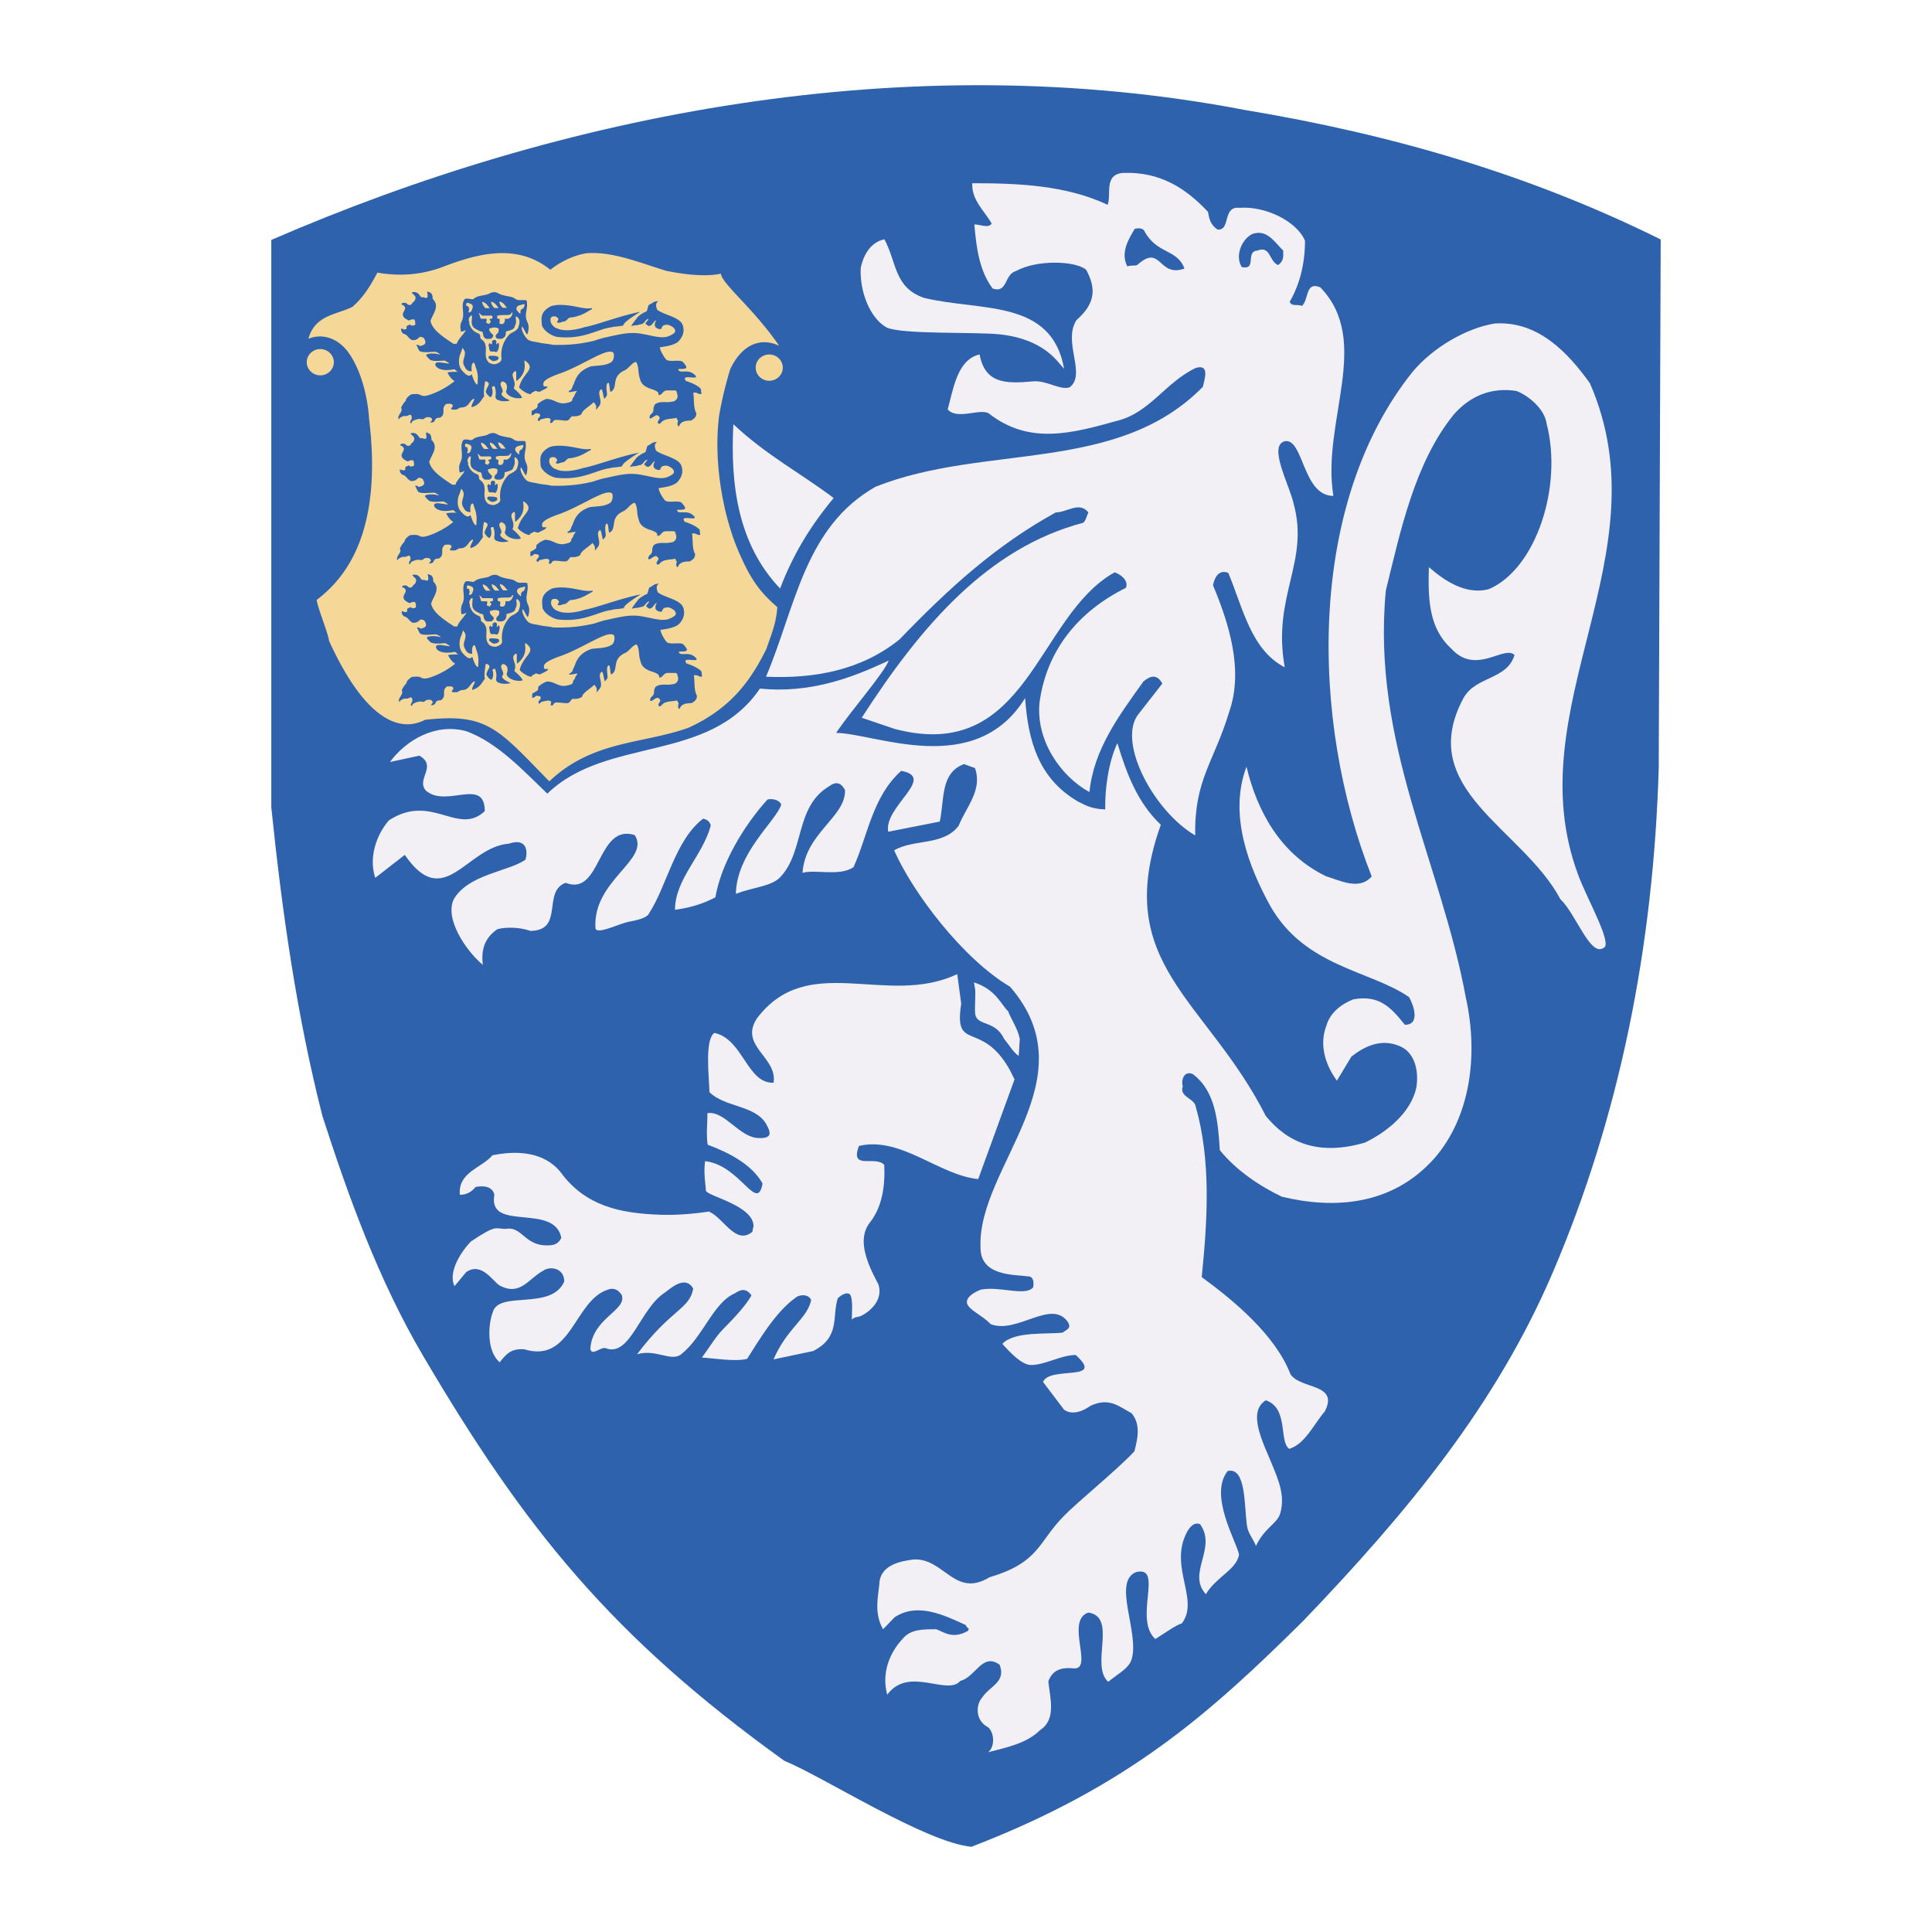 <svg xmlns="http://www.w3.org/2000/svg" width="2500" height="2500" viewBox="0 0 192.756 192.756"><g fill-rule="evenodd" clip-rule="evenodd"><path fill="#fff" d="M0 0h192.756v192.756H0V0z"/><path d="M165.688 23.892l-.195 52.742c-.529 17.915-3.936 34.777-10.541 50.246-5.646 13.227-14.416 23.873-24.945 34.854-9.41 9.312-17.508 16.516-33.083 22.52-4.608-.434-14.749-6.977-18.671-8.578-17.292-12.43-25.928-23.219-36.042-40.408-4.431-7.531-7.425-15.809-10.044-23.928-2.549-10-4.02-20.293-5.098-30.783v-56.62c28.92-12.548 63.427-19.433 97.15-12.962 14.705 2.449 28.429 6.446 41.469 12.917z" fill="#2e62ac"/><path d="M120.523 21.137c.102.516.154 1.251.967 1.767 1.32.103.449-2.373 2.176-2.167 2.541-.206 5.719 1.324 6.533 3.284 0 2.27-.51 4.333-1.525 6.086.203.516.711.206 1.219.413.713-.619.307-2.476 1.83-1.856 5.221 5.397.096 13.392 1.309 20.812-3.049 0-2.965-5.636-4.775-5.468-1.84.343.395 4.363.801 6.22 1.623 5.878-2.162 9.216-.879 16.351-3.354-1.754-4.125-5.784-5.631-9.42-1.016-.413-1.422.619-1.523 1.238 1.604 3.843 3.049 8.453 1.627 12.58-1.523 5.055-3.508 6.803-3.406 12.374-4.064-2.373-7.695-9.104-5.773-11.958l2.49-3.191c-.609-1.135-1.373-.626-1.881-.214-2.439 3.405-4.979 6.809-5.385 11.039-2.846-1.547-5.385-5.158-4.979-8.975.711-5.158 3.836-9.03 8.611-11.402.305-.723-.508-1.341-1.117-1.548-7.822 4.333-8.605 19.137-21.95 15.624l-3.289-1.117c5.925-9.188 12.606-16.958 22.108-19.454.305-.31.305-.619.508-1.031-.914-1.135-2.135 0-3.252 0-5.994 3.301-10.632 7.53-15.611 12.688-3.86 3.095-8.528 3.912-13.303 3.706 2.946-6.912 3.825-14.933 10.937-18.956 10.872-4.333 24.116-1.238 32.661-9.984.102-.619.754-2.3-.711-1.87-3.047 1.444-4.559 4.44-7.811 5.265-4.471 1.238-8.785 2.468-12.85-.73-.896-.525-3.153.69-4.1-.395.586-2.081.951-4.969 3.186-5.485.537 2.86 2.502 2.953 5.322 2.688 1.367-.128 2.746.929 3.668.588 1.697-1.295-.736-4.546.686-6.713 2.002-1.753 1.883-3.265.963-5.001-1.059-.92-4.949-1.027-6.982.107-1.219.31-.83 2.27-2.354 1.754-1.32-1.754-1.625-4.023-1.828-6.396.609 0 1.428.426 1.732-.09-.711-1.238-2.038-2.368-1.936-4.019 4.57 0 9.34.193 13.506 2.153.395-1.032-.43-3.082 1.602-3.185 3.657-.105 6.173 1.515 8.409 3.888z" fill="#f2f0f4"/><path d="M118.174 26.794c-2.621.945-2.307-2.514-4.67-.389-.189.171-.758.019-1.027.183-.713-1.389.125-2.738.744-3.77.244-.024.754-.143.957.238 1.23 2.315 3.265 1.758 3.996 3.738z" fill="#2e62ac"/><path d="M92.195 29.721c5.648 1.366 12.734.064 13.973 7.079-.605-.603-1.895-2.939-6.389-3.437-2.398-.265-9.74.025-11.318-.685-1.677-.954-2.706-3.597-2.584-5.952.192-.976.816-2.54 2.364-2.85 1.255 2.365.963 4.813 3.954 5.845z" fill="#f2f0f4"/><path d="M128.023 25.001c0 .516.104 1.031-.516 1.444-.928-.413-.723-1.959-2.062-1.444-1.238.103 0 1.96-1.549 1.65-.721-1.135 0-2.785 1.033-3.301 1.444-.515 2.167.723 3.094 1.651z" fill="#2e62ac"/><path d="M83.174 49.689c-2.317 2.786-4.05 5.623-5.344 9.027-4.229-4.436-4.972-10.409-4.662-16.392 3.198 3.031 6.809 4.947 10.006 7.365zM95.9 100.139c-.761 4.916 1.986 1.561 4.826 6.566l.492.986-3.621 9.947c-3.941-.393-7.705-4.291-11.898-3.309-.945 2.484 1.634.906 2.521 1.891.099 2.02-.17 4.156-1.429 5.752-1.33 1.684-.275 4.078.855 6.184.394 1.281-.413 2.363-1.516 3.016-.565.348-.688.094-1.146.475.017-.896.102-1.826-.103-2.359-.135-.352-.594-.385-1.295.23-.591 1.871.274 3.883-2.461 5.277l-3.951.83c1.374-3.16 3.358-4.037 3.752-5.908-.197-.592-1.083-.592-1.477-.297-2.052 1.414-3.768 4.367-4.906 6.15-1.162.309-3.223-.049-4.515-.125.854-1.164 1.417-2.127 2.065-2.781 1.503-1.52 2.339-2.484 2.883-3.42-.594-.846-1.203-.516-1.675-.197-2.131.904-3.168 4.365-5.343 6.072-.993.781-2.516-.561-4.395-.006 3.4-4.525 5.242-4.482 5.601-6.559-.786-1.332-2.15-.107-2.836.414-2.48 1.58-3.437 6.475-5.895 5.541-.478-.182-1.427.879-1.537.033.237-3.084 3.66-3.787 3.138-5.338-.394-.592-.865-.754-1.457-.514-3.307 1.152-3.579 7.354-8.257 5.932-1.281-.1-1.775.408-2.465 1.295-1.379-1.184-1.121-3.924-.688-4.998.597-2.207 5.848-.115 7.128-3.07 0-1.379-1.476-1.549-2.104-1.068-1.478.789-2.266 2.562-4.334 1.479-.702-.436-1.796-2.371-3.332-1.357l-1.178 1.414c-.689-1.379.675-3.488 1.66-4.473 2.534-1.684 2.359-1.258 3.438-1.234 1.736-.316 1.867 1.854 4.494 1.627.436-.037.813-.209 1.062-.74-.688-3.529-7.374-.527-6.677-4.293-.193-.854-1.062-.926-1.871-.787-.395.492-.887.787-1.576.787-.197-2.266 2.167-2.658 3.25-3.939 2.364-.492 5.122-.395 6.796 1.674 2.478 3.398 5.96 4.115 9.932 4.256 1.553.055 3.189-.07 4.879-.318 1.478.646 2.64 3.355 4.295 2.049.11-.088.025-.352.142-.475.188-2.135-4.549-3.086-4.743-3.65-.023-.551-.249-1.758-.083-2.951 3.513.379 5.182 5.223 5.736 2.23-1.061-1.904-3.346-3.078-5.476-3.873-.161-.945-.023-2.166-.023-3.152 1.745-.248 3.152 2.418 5.089 2.488 1.233.045 1.35-.377.779-1.387-1.082-1.902-4.143-1.668-5.667-3.191-.047-1.596-.488-5.252.492-5.91 2.856.59 3.278 5.104 5.906 4.965.394-2.561-3.447-3.645-1.674-6.402 5.122-6.797 12.944-1.088 19.996-4.432l.397 2.953z" fill="#f2f0f4"/><path d="M100.576 100.887c.34.871.936 1.674 1.17 2.754l-.109 1.703c-.518-.309-.947-1.086-1.463-1.705-.859-1.83-2.611-1.273-2.861-2.381-.096-.418.014-1.467-.01-2.457l-.129-.785c2.187.695 2.689 2.201 3.402 2.871z" fill="#f2f0f4"/><path d="M158.623 38.232c-2.209-3.073-5.186-6.243-9.508-5.955-2.883.48-6.15 2.404-8.168 4.805-10.564 13.158-10.24 34.801-4.094 50.36-1.25 1.441-3.17.384-4.514 0-4.611-2.209-6.918-6.531-7.975-10.949-1.824 4.802.258 10.052 2.371 13.894 3.484 6.119 9.994 6.417 13.855 9.101.479.863 1.107 2.783-.436 2.748-1.346-1.697-2.543-3.01-5.135-2.531-1.154.455-2.307 1.297-2.691 2.641-.768 2.018 0 4.035 1.057 5.475l1.441-2.4c1.344-1.057 2.979-1.826 4.803-1.057 1.439.576 1.969 2.328 1.68 4.152-.576 2.594-3.047 4.469-5.113 5.477-4.758 1.395-7.799-.064-9.91-2.658-5.912-11.67-15.432-15.127-10.471-29.045-2.305-2.209-3.373-4.979-4.334-8.148-.865 1.825-1.252 4.48-1.213 6.613-1.545-.046-2.158-.543-2.734-.796-3.938-2.305-4.967-6.088-5.256-10.314-5.004 8.104-15.058 3.482-18.857 3.479 1.481-2.228 4.812-6.004 5.246-7.224-3.842 1.825-7.953 3.284-12.852 2.804-5.091 7.492-15.252 4.716-21.207 10.479-2.497-2.401-4.995-5.09-8.054-6.221-3.073-.864-6.021.857-7.654 3.066l2.941-.636c1.825 1.057-.333 2.312.628 3.465 2.017 1.825 5.896-1.389 5.896 2.069-2.674 2.527-5.295-1.866-9.568.924-1.242 1.433-2.032 3.716-1.359 5.733l2.948-2.291c3.94 5.738 6.131-.792 10.395-1.122 1.685-.577 1.936.636 1.64 1.604-1.641 1.167-5.659 1.44-7.129 3.908-.983 1.906 1.152 5.142 2.881 6.583-.192-1.537.192-2.689 1.441-3.553.768-.236 2.245-.222 3.302.163 3.406-.03 1.159-3.939 3.518-4.796 3.583 1.412 3.093-5.961 6.891-4.764 1.611 2.467-4.211 4.484-3.916 9.28.075.722 2.375-.449 3.308-.625 1.058-.201 1.844-.418 2.039-.844 1.771-2.708 2.581-7.289 5.388-9.443.415.067.671.292.769.672-.769 2.977-3.569 5.342-3.569 8.416 1.441-.192 2.785-.576 4.034-1.249.54-3.273 2.787-7.107 5.202-9.76.49-.101 1.162.031 1.367.51-.5 1.621-4.452 4.794-4.529 8.903 1.753-.66 3.534-.743 4.398-1.634 2.493-2.565 1.45-7.07 4.936-9.112.912-.687 1.356.027 1.554.399.085 2.702-3.966 4.266-4.241 8.261 1.152-.384 3.747.383 5.092-.578 1.44-3.169 1.872-7.009 4.753-9.602 3.581.643-1.775 3.578-1.294 6.075l5.146-1.016c.478-2.225.041-4.845 2.415-5.734l1.097.396c.77 2.209-.864 3.842-1.632 5.763-1.537 2.017-4.511 1.295-6.432 2.447 1.825 4.155 6.804 10.793 11.568 13.608 7.973 9.221-3.227 17.938-2.953 25.941-.072 2.967 3.354 2.76 4.854 2.963.428.059.496.625.391 1.09-.395.467-1.221.428-2.188.32s-2.076-.283-3.037-.092c-.48.193-1.468.658-1.372 1.332.159.705 1.606 1.262 2.36 2.105 2.646 1.037 6.094-2.588 7.725-.186.385.672-.238.746-.525 1.033-1.494.188-4.846-.168-6.025 1.125.746.834 1.934 2.107 2.854 2.107 1.398.004 3.002-1 4.465-1 3.006 2.734-2.592 1.057-3.266 2.689l2.113 2.785c.865.576 1.922.096 2.594-.385 1.877-.908 2.881.049 4.137.729.961 1.152.562 2.643.273 3.795-1.754 1.881-5.674 5.037-7.072 6.49-2.521 2.551-2.389 4.596-7.375 6.07-3.492 2.129-4.536-1.959-7.609-1.768-1.153.154-3.073.48-3.362 2.113-.096 1.439-.628 3.145.341 4.85l1.146-1.193c2.305-1.537 4.995-.193 7.107.768.192.48.415.197.222.582-1.519.877-2.446.105-3.159-.162-1.345 0-2.593 0-3.361.959-1.345 1.441-2.113 3.459-1.537 5.572 2.144-2.912 5.99.16 7.29-1.375 1.537-.385 2.191-2.865 3.922-1.617.672 1.729-.959 2.107-1.729 3.26-.668.738-.709 2.326.576 2.977.672.576.672 2.018 0 2.498 1.826-.48 3.842-.865 5.188-2.209 1.633-1.057 1.016-3.129.824-4.859.383-1.055 1.178-1.449 2.553-1.299 1.988.117-.889-4.773 1.439-5.572 2.939.43.158 5.277 1.982 6.908 1.195-.955 2.051-1.348 2.33-2.223.84-2.623-1.955-7.756.453-8.721 2.799-.68-.291 4.664 1.918 6.68 1.307-.836 2.121-1.416 2.645-1.557 1.801-2.365-1.285-5.594.475-9.037.193-.385.672-1.152 1.346-.865 1.729 2.402-1.344 4.871.576 6.984 1.037-1.73 3.055-2.439 3.311-3.939-.188-1.211-3.07-5.924-1.129-8.354 1.838-.412 1.635 3.402 1.922 5.469.102.746.656 1.355.898 2.016.828-1.811 2.113-2.209 2.418-3.248.521-1.783-.189-3.361-.855-4.988-.855-2.092-2.461-5.148-.582-6.301 2.305.768 1.289 4.129 2.338 4.844 1.572-.473 2.436-2.436 3.555-3.746 1.434-2.805-2.436-2.176-3.43-3.699-1.537-3.938-5.592-7.291-8.857-9.693.576-5.666.943-11.602-.592-16.98-.098-.865-1.682-.984-1.297-2.041-.193-.672.143-1.609 1.008-1.225 2.305 1.729 2.498 4.803 2.689 7.588 1.633 2.016 3.977 3.582 6.186 4.639 5.186 1.25 10.998.916 15.227-3.842 3.578-4.105 4.393-10.275 3.145-15.943-2.498-13.638-9.438-25.419-7.998-40.69 1.441-5.859 2.883-12.809 6.82-17.612 1.633-1.825 3.713-2.686 6.211-2.302 1.248.48 2.818 1.821 3.01 3.263 1.633 6.243-1.051 14.515-5.791 16.521-2.305.576-4.418-.864-5.955-2.209-.096 3.17-.002 6.084 2.207 8.101 2.482 2.774 5.303-.375 6.338.673-.768 2.497-3.842 2.074-5.09 4.284-4.898 9.125 5.893 12.98 9.67 20.079 1.537 1.44 2.961 5.744 4.287 4.863 1.01-.319-1.662-4.926-2.527-7.328-6.202-16.67 8.701-31.799 1.179-49.021z" fill="#f2f0f4"/><path d="M58.494 25.267c2.579-.207 5.287.928 7.969 1.753 2.063.413 4.023.593 5.468.284.024.947 3.281 3.495 5.803 7.194-1.754-.826-3.636-.257-4.874 2.322a37.92 37.92 0 0 0-1.109 4.616c-.619 4.848.49 10.136 1.831 13.333 1.341 3.198 2.322 4.36 3.972 5.805-.128 1.75-.634 2.786-1.083 4.151-1.856 3.791-4.022 6.137-7.738 7.867-4.54 1.65-9.593 1.238-13.926 5.364-5.158-5.261-6.165-6.834-12.406-6.138-2.324 1.21-5.801.363-9.568-7.867-.103-.825-1.134-3.272-1.237-4.098 3.064-2.323 6.556-6.965 5.236-18.003-.206-2.992-1.109-5.467-2.244-6.912-1.135-1.341-2.579-1.65-3.817-1.135.645-2.397 2.836-2.398 4.408-3.198 1.031-.929 1.651-1.858 2.476-3.406 2.373.413 4.643.207 6.912-.722 3.095-1.135 7.04-2.243 10.341.439 1.032-.824 2.347-1.443 3.586-1.649z" fill="#f5d897"/><path d="M31.955 34.825c.745 0 1.352.59 1.352 1.313s-.607 1.312-1.352 1.312-1.351-.59-1.351-1.312c0-.723.606-1.313 1.351-1.313zM76.747 35.366c.744 0 1.352.59 1.352 1.312 0 .724-.607 1.313-1.352 1.313s-1.352-.589-1.352-1.313c0-.722.607-1.312 1.352-1.312z" fill="#f5d897"/><path d="M63.642 31.6c.408-.343.801-.517.865-.526.129-.283.113-.439.223-.65.419-.179.435-.375.954-.375-.327.21-.227.535-.118.851.654.527 2.277.721 2.548 1.539.221.685-.025 1.224-.479 1.676-.524.381-1.265.44-1.794.54 0 .316.446 1.047.665 1.258.436.211 1.262-.041 1.589.17.092.089.437.455.373.601-.105.245-1.004.001-.764.266.299.329 1.047-.212 1.71.55.272.461-1.569-.248-.968.515.671.186 1.446.619 1.493.843 0 .225.045.284.045.456h-.218c-.443-.215-.403-.13-.6-.13.109.633-.012 1.456.305 2.039.015.271-.109.528-.545.739-.436 0-.786.06-1.003.271-.109.105-.109.211-.218.317-.109-.105-.109-.211-.109-.317s.109-.316 0-.316c-.018-.018-.122-.278-.069-.228-.437.105-1.15.06-1.477.376l-.218.211h-.109c-.327-.211.327-.528 0-.739l-.109-.105h-.109c-.327.105-.436.316-.654.316-.108-.105 0-.211 0-.316.327-.316.35-.322.35-.744.095-.283.109-.422.545-.527s.81.022 1.247-.083c.419.004.671-.327.599-.705-.109-.211 0-.316-.219-.422h-.654c-.564-.042-.543.278-.843.439l-.171.024c0-.211.006-.332-.539-.543-.763-.211-1.199-.527-1.308-1.055-.246-.685-.082-1.291-.409-1.713-.437.105-.689.636-1.125.846-1.422.641-.607 1.718-1.379 2.139-.137.075-.094-1.005-.287-.894-.336.192.021 1.224-.147 1.327-.056.072-.207.316-.243.215-.109-.308-.164-1.132-.355-.845-.38.342.26 1.149-.136 1.629-.109.105-.182.258-.291.363 0-.426.009-.423-.241-.761-.545.515-1.145.786-1.231 1.208-.327.211-.541.207-.976.207-.218.211-.231.427-.559.427s-.631-.066-.85-.066c-.218 0-.281-.021-.391.084-.109.105-.109.211-.218.211h-.109c-.109-.105.149-.334-.068-.439-.218-.105-.437 0-.545 0-.329.106-.369.035-.478.246h-.109c-.218-.316.35-.374.132-.69 0 0-.022-.044-.132-.044 0 0-.127-.044-.236-.044-.218.105-.218.211-.436.211v-.422c.545-.316.604-.259.604-.681.218-.211.545-.422.873-.527.763 0 1.108.532 1.872.427.545-.105.722-.189.722-.4 0-.105.223-.321.223-.426 0-.105.295-.392.186-.392-.109 0-.554.11-.772.11v-.105c.436-.211.277-.373.495-.69.218-.632.505-1.349 1.704-1.771.654-.105 1.548-.044 2.094-.466.218-.211.263-.686.154-.897-.109-.105-.218-.105-.327-.105-.835-.048-3.23 1.609-5.188 2.237-.545.211-1.572.598-1.463 1.02 0 .105-.027.211.191.211h.218c0 .211-.436.317-.763.527-.436 0-.378-.198-.597.013-.327.105-.186.113-.294.218-.312.068-1.172-.541-1.178-.687.387-1.495 1.767-1.792.599-2.643-.267-.068.45 1.035-.87 2.042-.06-.65.066-1.127-.162-.972-.582.399.251.926-.1 1.665-.034.072.57.424.835.962-.573.186-1.536-.131-1.607-.629.269-.727-.101-.935-.349-1.003-.552.248.265.858-.07 1.163-.033.029-.214.291.805.734-.218.105-.837.112-1.056.007-.061-.01-.441-.077-.376-.477.065-.402-.012-.599-.071-.864-.04-.177-.3-.012-.293.016.075.291.144.708-.113 1.006-.198-.069-.422-.339-.487-.515-.048.087.022-.256.178-.521.182-.306.175-.455-.234-.569-.034-.009-.225 1.214-.104 1.499-.327.404-.489.887-1.251 1.098-.104-.22.286-.659.25-.853-.506.123-.464.913-1.372.882-.254.118-.383.238-.541.211-.109 0-.309.005-.309.005l-.104-.11c.218-.21.214-.312.104-.417-.218-.105-.327-.051-.437-.051-.109 0-.218 0-.218.105-.437.316.1.964-.555 1.28-.654 0-.326.368-.763.473h-.218c.218-.211.327-.316 0-.528h-.327c-.327.105-.204.277-.64.171-.327 0-.545.105-.763.211-.109.105-.109.211-.109.211h-.109c-.109-.211.218-.422.109-.633-.005-.311-.247-.178-.459-.079h-.218c-.218 0-.327.105-.545.211v.106c-.108 0-.108-.106-.108-.106 0-.422.499-.628.281-1.05.109-.211.259-.483.477-.694 0-.211.218-.422.545-.633.218 0 .654-.105.981.105.218.105.5.057.827-.048a7.993 7.993 0 0 0 2.507-1.372c-.327-.211-.492-.432-.71-.854.351-.113 1.085-.052 1.016-.079-.118-.045-.252-.268-.386-.242-1.481.291-1.972-.348-1.808-.596.152-.23 1.017.021 1.314.021.119 0-.189-.187-.333-.256-.031-.128-.995.123-1.499-.105-.081-.036-.475-.44-.425-.499.166-.198 1.032-.173 1.386-.019-.062-.125-.21-.181-.311-.245-.241-.15-1.098.114-1.698-.099-.218-.21-.16-.321-.377-.637h.218s.109.105.218.105c.327-.105.327-.105.436-.211.109-.211.021-.329-.088-.54 0-.105-.385-.161-.385-.161-.218.105-.18.21-.506.316-.109 0-.308.056-.417-.05-.327-.211-.327-.472-.764-.577-.218-.211-.218-.317-.218-.527l.327.105c.218 0 .218-.105.218-.105 0-.211 0-.279.109-.279l.218-.105c.109 0 .109.105.218.105.218 0 .327-.105.327-.105 0-.211 0-.409-.109-.515h-.109-.109c-.109 0-.218.105-.327.105-.218-.105-.359-.193-.468-.298-.436-.527.526-.832-.128-1.253-.109 0-.109 0-.109-.105-.218 0 0 0 0 0 0-.105.219-.105.327-.105.219 0 .219.211.437.211h.109c.218-.105.141-.23.359-.335.218-.316.218-.527-.109-.738 0-.105-.109-.105-.109-.105 0-.105.109-.105.218-.105h.109c.437.105.437.422.654.527.218 0 .115-.056.333.05h.219c.108-.211 0-.422 0-.633.108 0 .218.105.327.105.218.211.218.422.218.633.763.738 0 1.477-.218 2.215.218.92 1.315 1.613 2.296 2.265h.327c.109-.478.849-1.088.889-1.382-.22.142-.309.143-.482.17-.113-.793.017-.807.167-1.242.218-.633-.219-1.51.241-2.026.327-.105.654.105.872 0 .436-.422 1.24-.283 1.676-.6.327-.106.516-.09.734.016.327.211.832.283 1.377.389.327.105.436.316.763.316h.545c.218 0 .218.105.218.211.097.755-.306 1.179.033 1.951.131.256.219.638.019 1.229-.074.218-.541-1.042-.558-.674-.086.408.505 1.226.685 1.271.178.118.663.175.998.241.327.105 1.037.125 1.363.23 1.579.044 2.691-.067 4.114-.39.327-.105.654-.224 1.09-.329 1.734-.371 2.594-.635 4.011-.319.654.105 1.631.424 2.285.213.396-.147.848-.387.739-.599 0-.21-.266-.403-.483-.493-.216-.117-.365-.078-.365-.078-.218 0-.417.09-.417.195-.108.105-.08.107-.08.213-.109 0-.135.013-.245.013-.773-.187-.27-.825-.319-.874-.138.041-.303.343-.432.448-.296.243-.379.069-.597-.095-.09-.067.47-.566.237-.484-.262.093-.248.26-.492.446-.142.108-.269.065-.418.13-.193.083-.378.021-.721.128-.218.112.732-1.033.624-.928zm.235-.49s-1.359.819-1.607 1.188c0-.011-.172.34-.249.196-.327.105-.718.064-1.045.169-1.426.175-2.741 1.253-5.423.947-.912-.233-1.431-.877-1.485-1.164-.048-.698-.208-1.31.901-1.895.654-.211 1.484-.126 2.138-.021.654.105 1.308.317 1.962.211v.106c-.436.211-.657.403-1.202.614-.327.105-.654.211-.981.211-.327.105-.327.422-.763.422-.217.106-.326.106-.435.106 0 0-.109 0-.109-.105.109-.105.218-.316 0-.422-.109-.105-.109-.105-.218-.105h-.218c-.218.105-.218.211-.218.422-.024.17.239.672.675.777.628.31 1.736.19 2.701-.123 1.139-.192 3.545-1.137 5.576-1.534zm-11.608-.764c-.306.087-.6.1-.703.298-.108.211 0 .346.219.557.059.061.108.105.108.105.109-.211-.108-.346.327-.557.011-.018.233-.455.049-.403zm-5.65-.148c-.085.057-.139.175-.067.34.218 0 .218.105.218.211.109.211-.109.316 0 .422.218 0 .327-.211.327-.316.109-.211.109-.422-.109-.527-.164-.08-.253-.08-.369-.13zm.151 1.817c0-.211 0-.316.218-.527h.109c0 .527-.218 1.055.436 1.371.218.105.327.211.545.211.218.211 0 .527.436.738h.436c.218-.105.327-.316.218-.422-.218-.211-.436-.422-.327-.633h.109a.963.963 0 0 1 .763 0c.109.105 0 .317 0 .422-.218.211-.327.316-.218.527.109.105.218.105.436.105s.327-.105.436-.211c.109-.211.109-.422.109-.527.437-.106.872-.211.872-.528.218-.316.109-.633.109-.949h.109c.436.316.218.844.109 1.16-.218.317-.654.422-.872.633-.654.738-.872 1.582-.763 2.426 0 .211-.218.422-.654.528-.327 0-.545-.106-.654-.211-.654-.738.218-1.688-.763-2.32-.109-.211 0-.422-.218-.527-.545-.211-.764-.528-.873-.844-.108-.105 0-.317-.108-.422zm3.057-1.938c.437.105.545.422.763.633h-.109-.327c-.218-.211-.327-.422-.327-.633zm-2.076 1.094l.327.316h.981c.109.105.109.211 0 .316h-.109s-.109 0-.109.105c.109.105.218.211 0 .317v.105c-.109 0-.218-.105-.327-.105 0-.211.109-.317 0-.422h-.545c-.109-.21-.109-.421-.218-.632zm.981 4.536c0-.106 0-.106.109-.211.327 0 .654 0 .872.105 0 .106.109.211-.109.316-.109.105-.327.105-.436.105-.218-.105-.327-.21-.436-.315zm0-1.266l.109-.211c.109 0 0 0 .109.105h.109c.109-.105-.109-.316.218-.422h.109c.218.105.109.316.109.422h.109c0-.105 0-.105.109-.105.119.005.1.54-.109.844-.109.105-.218 0-.327 0h-.218-.109c-.218-.211-.109-.422-.218-.633zm.872-2.743v-.211h.109c.327-.105.873 0 1.2-.105.109-.105.109-.211.218-.211 0 .211-.109.527-.437.633h-.327v.105c0 .105 0 .317-.218.422h-.218c-.218-.105 0-.317-.109-.528-.109.001-.218.001-.218-.105zm-.603-1.6c.436.105.545.421.763.633h-.109-.327c-.218-.212-.327-.422-.327-.633zm-.89.011c.437.105.545.422.764.633h-.109-.327c-.219-.211-.328-.422-.328-.633zm-1.98 4.602c.65.635-.192 1.154.194 1.807.102.172.214.554.742.515-.059-.459-.002-.793.172-.844.151-.044.17.382.286.605.205.687.15.922.12 1.562-.198.007-.363-.369-.59-1.036-.198.346-.581.056-.759-.147-.122-.123-.559-.466-.499-1.25.047-.605.17-.548.334-1.212zM63.518 45.649c.408-.343.802-.517.866-.526.129-.283.114-.439.222-.65.419-.178.435-.375.954-.375-.327.211-.226.535-.117.852.654.527 2.277.721 2.548 1.539.22.684-.024 1.224-.479 1.676-.524.381-1.265.44-1.794.54 0 .316.447 1.047.665 1.258.436.21 1.262-.041 1.589.17.092.089.437.455.374.601-.106.245-1.005.001-.765.265.299.329 1.047-.211 1.71.55.272.461-1.569-.248-.968.516.672.186 1.445.618 1.493.843 0 .225.045.284.045.456h-.218c-.443-.214-.403-.13-.6-.13.109.633-.012 1.457.305 2.04.015.271-.109.528-.545.739-.436 0-.786.06-1.004.271-.109.105-.109.211-.218.316-.109-.105-.109-.211-.109-.316s.109-.316 0-.316c-.018-.018-.122-.278-.069-.227-.436.105-1.149.06-1.477.376l-.218.211h-.109c-.327-.211.327-.527 0-.738l-.109-.105h-.108c-.327.105-.437.316-.654.316-.109-.105 0-.211 0-.316.327-.317.349-.323.349-.745.094-.283.109-.422.545-.528.436-.105.811.022 1.246-.083.42.004.671-.327.599-.705-.109-.211 0-.316-.218-.422h-.654c-.564-.043-.543.278-.843.439l-.171.024c0-.211.005-.332-.54-.543-.763-.21-1.199-.527-1.308-1.055-.246-.685-.082-1.291-.409-1.712-.435.104-.688.634-1.124.845-1.423.641-.607 1.718-1.379 2.138-.138.075-.095-1.005-.288-.894-.335.193.02 1.224-.148 1.328-.056.072-.207.316-.243.214-.11-.308-.164-1.131-.355-.845-.38.342.259 1.149-.136 1.629-.109.105-.182.257-.291.363 0-.426.009-.423-.241-.76-.545.514-1.145.786-1.231 1.208-.327.211-.541.207-.977.207-.218.211-.231.426-.558.426-.327 0-.631-.066-.85-.066s-.282-.022-.391.083-.109.211-.218.211h-.108c-.109-.105.149-.334-.068-.439-.218-.105-.437 0-.545 0-.327.105-.368.035-.477.246h-.109c-.218-.316.35-.374.132-.69 0 0-.022-.044-.132-.044 0 0-.127-.044-.236-.044-.218.105-.218.211-.436.211v-.422c.545-.316.604-.259.604-.68.218-.211.545-.422.872-.527.763 0 1.108.532 1.871.426.545-.105.723-.189.723-.4 0-.105.223-.321.223-.426s.295-.392.186-.392c-.109 0-.554.109-.772.109v-.105c.436-.211.277-.374.495-.69.218-.633.504-1.349 1.703-1.771.654-.105 1.549-.044 2.094-.466.218-.211.264-.686.155-.897-.109-.105-.218-.105-.327-.105-.835-.048-3.23 1.609-5.188 2.237-.545.211-1.572.598-1.462 1.02 0 .105-.028.211.19.211h.218c0 .211-.436.316-.763.527-.436 0-.378-.198-.596.013-.327.105-.186.113-.295.219-.312.068-1.171-.541-1.177-.687.387-1.495 1.768-1.792.599-2.643-.267-.068.45 1.035-.87 2.042-.06-.651.066-1.127-.162-.972-.582.399.251.926-.1 1.665-.034.072.57.424.835.962-.573.186-1.536-.131-1.607-.628.27-.727-.1-.935-.348-1.004-.553.248.264.859-.071 1.163-.032.029-.214.291.806.734-.218.105-.837.113-1.056.007-.061-.01-.441-.078-.376-.477.065-.401-.013-.599-.071-.863-.04-.178-.3-.012-.293.016.075.291.144.708-.113 1.006-.198-.068-.422-.339-.487-.514-.049.087.022-.256.179-.52.181-.307.175-.456-.234-.57-.034-.009-.226 1.215-.104 1.5-.327.404-.488.888-1.252 1.099-.104-.221.287-.66.25-.854-.506.124-.464.913-1.372.882-.254.118-.383.238-.541.211-.109 0-.309.004-.309.004l-.104-.11c.218-.211.213-.312.104-.417-.218-.105-.328-.05-.437-.05s-.218 0-.218.105c-.436.316.1.964-.554 1.281-.654 0-.327.367-.763.472h-.22c.218-.211.327-.316 0-.527h-.327c-.327.105-.204.277-.64.171-.327 0-.545.105-.763.211-.109.105-.109.211-.109.211h-.109c-.108-.211.219-.422.109-.633-.006-.311-.246-.179-.459-.079h-.218c-.218 0-.327.105-.545.211v.105c-.109 0-.109-.105-.109-.105 0-.422.5-.628.282-1.05.109-.211.259-.483.477-.694 0-.211.218-.422.545-.633.218 0 .654-.105.981.105.218.105.5.058.827-.048a7.992 7.992 0 0 0 2.507-1.371c-.327-.211-.492-.432-.71-.854.352-.113 1.085-.052 1.016-.079-.117-.044-.252-.267-.385-.241-1.481.291-1.973-.347-1.808-.596.151-.23 1.016.021 1.313.021.12 0-.189-.187-.332-.255-.031-.129-.995.123-1.499-.105-.081-.037-.475-.44-.425-.5.166-.198 1.032-.173 1.386-.018-.062-.125-.21-.181-.311-.245-.241-.15-1.098.114-1.699-.099-.218-.211-.159-.321-.377-.638h.218s.109.106.218.106c.327-.106.327-.106.436-.211.109-.211.021-.329-.088-.54 0-.105-.385-.161-.385-.161-.218.105-.18.211-.507.316-.109 0-.308.056-.417-.05-.327-.211-.327-.472-.763-.577-.218-.211-.218-.316-.218-.527l.327.105c.218 0 .218-.105.218-.105 0-.211 0-.279.109-.279l.218-.105c.109 0 .109.105.218.105.218 0 .327-.105.327-.105 0-.211 0-.409-.109-.515h-.109-.109c-.109 0-.218.105-.327.105-.218-.105-.359-.192-.468-.298-.437-.527.526-.832-.128-1.254-.109 0-.109 0-.109-.105-.218 0 0 0 0 0 0-.105.218-.105.327-.105.218 0 .218.211.436.211h.109c.218-.105.142-.229.359-.335.218-.316.218-.527-.109-.738 0-.105-.108-.105-.108-.105 0-.105.108-.105.218-.105h.109c.436.105.436.422.654.527.218 0 .115-.056.333.05h.218c.109-.211 0-.422 0-.633.109 0 .218.105.327.105.218.211.218.422.218.633.763.738 0 1.477-.218 2.215.219.92 1.315 1.613 2.296 2.265h.327c.109-.478.849-1.089.889-1.383-.22.142-.31.143-.482.17-.113-.793.017-.807.167-1.242.218-.633-.218-1.51.241-2.026.327-.105.654.105.872 0 .436-.422 1.24-.283 1.676-.6.327-.105.517-.089.734.017.327.21.832.283 1.377.388.327.105.436.317.763.317h.545c.218 0 .218.105.218.211.098.755-.306 1.179.033 1.951.13.255.219.638.019 1.228-.074.218-.541-1.042-.558-.673-.087.407.504 1.226.685 1.27.178.119.663.176.998.241.327.105 1.037.125 1.364.23 1.579.044 2.691-.067 4.114-.39.327-.105.654-.224 1.09-.329 1.733-.371 2.594-.636 4.011-.319.654.105 1.631.425 2.286.214.396-.146.847-.388.738-.599 0-.211-.265-.403-.483-.493-.216-.117-.365-.077-.365-.077-.218 0-.417.089-.417.195-.109.105-.081.108-.081.213-.109 0-.135.013-.245.013-.773-.187-.271-.825-.319-.874-.137.041-.303.343-.432.448-.296.243-.379.069-.598-.095-.09-.067.471-.565.238-.483-.262.092-.249.259-.493.446-.141.108-.269.066-.418.13-.193.083-.377.021-.721.128-.216.104.735-1.041.626-.936zm.236-.49s-1.359.819-1.607 1.187c0-.01-.172.341-.249.196-.327.105-.717.064-1.044.17-1.427.174-2.741 1.252-5.423.947-.912-.233-1.431-.877-1.485-1.164-.048-.699-.208-1.31.901-1.895.654-.211 1.484-.126 2.138-.021s1.308.316 1.962.211v.105c-.436.211-.657.404-1.203.615-.327.105-.654.211-.981.211-.327.105-.327.422-.763.422-.218.105-.327.105-.436.105 0 0-.109 0-.109-.105.109-.105.218-.316 0-.422-.109-.105-.109-.105-.218-.105h-.218c-.218.105-.218.211-.218.422-.024.17.239.671.675.777.628.31 1.737.19 2.702-.123 1.139-.191 3.545-1.136 5.576-1.533zm-11.609-.764c-.306.087-.6.1-.702.298-.109.211 0 .346.218.557.059.061.109.105.109.105.109-.211-.109-.347.327-.557.01-.017.233-.455.048-.403zm-5.65-.147c-.085.057-.139.175-.067.34.218 0 .218.105.218.211.109.21-.109.316 0 .422.218 0 .327-.211.327-.316.108-.211.108-.422-.109-.527-.164-.081-.252-.082-.369-.13zm.151 1.816c0-.211 0-.316.218-.527h.109c0 .527-.218 1.055.436 1.371.218.105.327.211.545.211.218.211 0 .527.436.738h.436c.218-.105.327-.316.218-.422-.218-.211-.436-.422-.327-.633h.109a.963.963 0 0 1 .763 0c.109.105 0 .316 0 .422-.218.211-.327.316-.218.527.109.105.218.105.436.105s.327-.105.436-.211c.109-.211.109-.422.109-.527.436-.105.872-.211.872-.527.218-.316.109-.633.109-.949h.109c.436.316.218.844.109 1.16-.218.316-.654.422-.872.633-.654.738-.872 1.582-.763 2.426 0 .211-.218.422-.654.527-.327 0-.545-.105-.654-.211-.654-.739.218-1.688-.763-2.321-.109-.211 0-.422-.218-.527-.546-.211-.763-.527-.873-.844-.108-.105.001-.316-.108-.421zm3.058-1.938c.436.105.545.421.763.633h-.109-.327c-.219-.211-.327-.422-.327-.633zm-2.077 1.094l.327.316h.981c.109.105.109.211 0 .316h-.109s-.109 0-.109.105c.109.105.218.211 0 .316v.105c-.109 0-.218-.105-.327-.105 0-.211.109-.316 0-.422h-.545c-.109-.209-.109-.42-.218-.631zm.981 4.536c0-.106 0-.106.109-.211.327 0 .654 0 .872.105 0 .106.109.211-.109.316-.109.105-.327.105-.436.105-.218-.104-.327-.21-.436-.315zm0-1.266l.109-.211c.109 0 0 0 .109.106h.109c.109-.106-.109-.317.218-.422h.109c.218.105.109.316.109.422h.109c0-.106 0-.106.109-.106.119.005.1.541-.109.844-.109.106-.218 0-.327 0h-.218-.109c-.218-.211-.109-.422-.218-.633zm.872-2.742v-.211h.109c.327-.105.872 0 1.199-.105.109-.105.109-.211.218-.211 0 .211-.109.527-.436.633h-.327v.105c0 .105 0 .316-.218.422h-.218c-.218-.105 0-.316-.109-.527-.109-.001-.218-.001-.218-.106zm-.603-1.602c.436.106.545.422.763.633h-.109-.327c-.217-.211-.327-.422-.327-.633zm-.889.013c.436.105.545.422.763.633h-.109-.327c-.218-.211-.327-.422-.327-.633zm-1.98 4.601c.65.636-.192 1.154.194 1.807.102.172.215.554.743.515-.059-.459-.001-.793.172-.844.151-.044.17.382.286.605.204.686.15.921.12 1.561-.198.008-.363-.368-.591-1.036-.198.346-.58.056-.759-.147-.122-.123-.559-.465-.499-1.25.046-.604.17-.548.334-1.211zM63.699 59.79c.408-.344.801-.517.866-.526.129-.283.113-.439.223-.65.419-.179.435-.375.954-.375-.327.211-.227.535-.118.852.654.527 2.277.721 2.549 1.539.22.684-.025 1.224-.479 1.676-.523.381-1.265.44-1.794.54 0 .316.446 1.047.665 1.258.436.211 1.262-.041 1.589.17.092.089.437.454.374.601-.106.245-1.004 0-.765.265.299.329 1.047-.212 1.71.55.272.461-1.569-.248-.968.515.672.186 1.446.618 1.493.843 0 .225.045.284.045.456h-.218c-.443-.214-.403-.13-.6-.13.109.633-.012 1.457.305 2.04.014.271-.109.527-.545.738-.436 0-.786.06-1.003.271-.109.105-.109.21-.218.316-.109-.105-.109-.211-.109-.316 0-.106.109-.317 0-.317-.018-.017-.122-.278-.069-.227-.437.105-1.15.06-1.477.376l-.219.211h-.108c-.327-.211.327-.527 0-.738l-.109-.105h-.109c-.327.105-.436.316-.654.316-.109-.105 0-.211 0-.316.327-.317.349-.322.349-.745.095-.283.109-.422.545-.527.437-.105.811.022 1.247-.083.42.004.671-.326.599-.705-.109-.211 0-.316-.218-.422h-.654c-.564-.042-.543.278-.843.439l-.171.024c0-.21.005-.331-.54-.542-.763-.211-1.199-.528-1.308-1.055-.246-.685-.082-1.291-.409-1.713-.436.105-.689.635-1.125.846-1.422.641-.607 1.718-1.379 2.139-.137.075-.094-1.005-.287-.895-.336.193.02 1.224-.148 1.328-.056.072-.207.316-.243.215-.109-.308-.164-1.132-.355-.845-.38.342.26 1.149-.136 1.63-.109.105-.182.257-.291.363 0-.426.009-.423-.241-.76-.545.514-1.145.786-1.231 1.208-.327.211-.54.207-.976.207-.218.211-.231.427-.559.427s-.631-.066-.85-.066c-.218 0-.281-.022-.391.083-.108.105-.108.211-.218.211h-.109c-.108-.105.15-.334-.068-.439-.218-.105-.436 0-.544 0-.327.105-.368.035-.477.246h-.109c-.218-.316.35-.374.132-.69 0 0-.023-.044-.132-.044 0 0-.127-.044-.236-.044-.218.105-.218.211-.436.211v-.422c.545-.316.604-.259.604-.681.218-.211.545-.422.872-.527.763 0 1.108.532 1.872.426.545-.105.722-.189.722-.4 0-.105.223-.321.223-.426s.295-.392.186-.392-.554.11-.772.11v-.105c.436-.211.276-.374.495-.69.218-.633.504-1.349 1.704-1.771.654-.105 1.548-.044 2.093-.466.218-.211.264-.686.155-.896-.109-.105-.218-.105-.327-.105-.835-.049-3.23 1.608-5.188 2.237-.545.211-1.571.598-1.463 1.02 0 .105-.027.211.19.211h.219c0 .211-.436.316-.763.527-.436 0-.379-.198-.597.013-.327.106-.186.113-.294.219-.312.068-1.171-.541-1.177-.687.387-1.495 1.767-1.792.599-2.643-.267-.068.45 1.035-.87 2.042-.06-.651.066-1.127-.161-.972-.582.399.25.926-.101 1.666-.034.071.57.423.835.962-.573.186-1.536-.131-1.608-.629.27-.727-.1-.935-.348-1.004-.552.248.265.859-.07 1.164-.032.029-.214.291.805.734-.218.105-.837.113-1.055.008-.061-.01-.441-.078-.376-.477.065-.402-.013-.599-.071-.864-.04-.178-.3-.012-.293.016.076.291.144.708-.113 1.006-.197-.068-.421-.339-.487-.514-.048.087.022-.257.179-.521.182-.307.175-.456-.233-.569-.035-.009-.226 1.214-.105 1.499-.327.404-.488.888-1.251 1.099-.104-.221.286-.66.25-.853-.506.123-.464.913-1.372.882-.255.117-.383.238-.54.21-.109 0-.31.004-.31.004l-.104-.109c.218-.211.213-.312.104-.417-.218-.105-.327-.051-.437-.051-.109 0-.218 0-.218.105-.436.316.1.964-.555 1.281-.654 0-.327.367-.763.473h-.218c.218-.211.327-.316 0-.528h-.327c-.327.106-.204.277-.64.171-.327 0-.545.105-.763.211-.109.105-.109.211-.109.211h-.109c-.109-.211.218-.422.109-.633-.005-.311-.247-.179-.458-.079h-.218c-.218 0-.327.105-.545.211v.105c-.109 0-.109-.105-.109-.105 0-.422.5-.628.282-1.05.109-.211.259-.484.477-.695 0-.211.218-.421.545-.633.218 0 .654-.105.981.105.218.106.5.057.827-.048a7.993 7.993 0 0 0 2.507-1.372c-.327-.211-.492-.432-.71-.854.351-.113 1.085-.052 1.015-.079-.117-.045-.251-.268-.385-.242-1.482.291-1.972-.347-1.808-.596.151-.23 1.017.021 1.313.021.12 0-.189-.187-.332-.256-.031-.128-.995.123-1.499-.105-.081-.037-.475-.44-.425-.499.166-.199 1.032-.173 1.386-.019-.062-.125-.21-.181-.311-.244-.241-.15-1.097.114-1.698-.099-.218-.211-.159-.321-.377-.638h.218s.109.106.218.106c.327-.106.327-.106.437-.211.108-.211.021-.329-.088-.54 0-.105-.384-.161-.384-.161-.218.105-.18.21-.507.316-.109 0-.308.056-.417-.05-.327-.211-.327-.472-.763-.577-.218-.211-.218-.316-.218-.527l.327.105c.218 0 .218-.105.218-.105 0-.211 0-.279.109-.279l.218-.105c.109 0 .109.105.218.105.218 0 .327-.105.327-.105 0-.211 0-.41-.109-.515h-.109-.109c-.109 0-.218.105-.327.105-.218-.105-.359-.192-.469-.298-.436-.527.526-.832-.128-1.253-.109 0-.109 0-.109-.105-.218 0 0 0 0 0 0-.105.218-.105.327-.105.218 0 .218.211.436.211h.109c.218-.105.141-.23.359-.335.218-.316.218-.527-.109-.738 0-.105-.109-.105-.109-.105 0-.105.109-.105.218-.105h.109c.436.105.436.422.654.527.218 0 .115-.056.333.05h.218c.109-.211 0-.422 0-.633.109 0 .218.105.327.105.218.211.218.422.218.633.763.738 0 1.477-.218 2.215.219.92 1.315 1.613 2.296 2.265h.327c.109-.478.849-1.089.889-1.383-.221.142-.31.143-.482.171-.113-.793.018-.808.167-1.242.218-.633-.218-1.51.241-2.026.327-.105.654.105.872 0 .436-.422 1.239-.283 1.675-.6.327-.105.516-.089.735.017.327.211.832.283 1.376.389.327.105.436.316.763.316h.545c.218 0 .218.105.218.211.097.755-.306 1.18.033 1.951.13.255.219.638.019 1.228-.074.218-.542-1.042-.559-.673-.086.407.504 1.226.685 1.27.179.119.664.176.998.241.327.105 1.037.125 1.364.23 1.579.044 2.691-.068 4.114-.391.327-.105.654-.224 1.09-.329 1.734-.371 2.594-.636 4.012-.319.654.105 1.631.424 2.285.213.396-.146.848-.388.739-.599 0-.211-.265-.402-.482-.493-.216-.117-.365-.077-.365-.077-.218 0-.417.09-.417.195-.109.105-.081.107-.081.213-.109 0-.136.013-.244.013-.773-.187-.271-.825-.319-.874-.137.041-.303.343-.432.448-.296.243-.379.069-.597-.094-.09-.068.47-.566.237-.484-.262.092-.248.259-.492.446-.141.108-.269.066-.418.13-.193.082-.378.021-.721.128-.223.103.729-1.042.619-.936zm.237-.491s-1.359.819-1.607 1.187c0-.01-.171.341-.249.197-.327.105-.718.064-1.045.169-1.426.174-2.741 1.252-5.423.947-.912-.233-1.431-.877-1.485-1.164-.048-.698-.208-1.31.901-1.895.654-.211 1.483-.126 2.138-.021.654.105 1.308.316 1.962.211v.105c-.436.211-.657.404-1.202.615-.327.105-.654.211-.981.211-.327.105-.327.422-.763.422-.218.105-.327.105-.437.105 0 0-.109 0-.109-.105.109-.105.218-.316 0-.422-.109-.106-.109-.106-.218-.106H55.2c-.218.106-.218.211-.218.422-.024.169.239.671.675.777.628.31 1.736.191 2.701-.124 1.14-.189 3.546-1.134 5.578-1.531zm-11.61-.764c-.306.087-.6.1-.702.298-.109.211 0 .346.218.557.059.061.109.105.109.105.109-.211-.109-.346.327-.557.011-.018.233-.455.048-.403zm-5.65-.148c-.085.057-.139.175-.067.34.218 0 .218.105.218.211.109.211-.109.316 0 .422.218 0 .327-.211.327-.316.109-.211.109-.422-.108-.527-.164-.08-.253-.08-.37-.13zm.151 1.817c0-.211 0-.316.218-.527h.109c0 .527-.218 1.055.436 1.371.218.105.327.211.545.211.218.211 0 .528.436.739h.437c.218-.105.327-.316.218-.422-.218-.211-.436-.422-.327-.633h.109a.963.963 0 0 1 .763 0c.109.105 0 .316 0 .422-.218.211-.327.317-.218.528.109.105.218.105.436.105s.327-.105.436-.211c.109-.211.109-.422.109-.528.437-.105.873-.211.873-.527.218-.316.109-.633.109-.949h.109c.436.316.218.844.109 1.16-.218.316-.654.422-.872.633-.654.739-.872 1.583-.763 2.426 0 .211-.218.422-.654.528-.327 0-.545-.105-.654-.211-.654-.739.218-1.688-.763-2.321-.109-.211 0-.422-.218-.528-.545-.211-.763-.527-.872-.844-.111-.106-.002-.317-.111-.422zm3.058-1.938c.436.105.545.422.763.633h-.109-.327c-.218-.211-.327-.422-.327-.633zm-2.077 1.094l.327.316h.981c.109.105.109.211 0 .316h-.109s-.109 0-.109.105c.109.105.218.211 0 .316v.105c-.109 0-.218-.105-.327-.105 0-.211.109-.316 0-.422h-.545c-.109-.209-.109-.42-.218-.631zm.982 4.536c0-.106 0-.106.109-.211.327 0 .654 0 .872.105 0 .106.109.211-.109.316-.109.105-.327.105-.436.105a1.486 1.486 0 0 1-.436-.315zm0-1.266l.109-.211c.109 0 0 0 .109.105h.109c.109-.105-.109-.316.218-.422h.109c.218.105.108.316.108.422h.109c0-.105 0-.105.109-.105.119.005.1.541-.109.844-.109.106-.218 0-.327 0h-.218-.109c-.217-.211-.109-.422-.217-.633zm.872-2.743v-.211h.109c.327-.105.872 0 1.2-.105.109-.105.109-.211.218-.211 0 .211-.109.527-.436.633h-.327v.105c0 .105 0 .316-.218.422h-.218c-.218-.105 0-.316-.109-.527-.11 0-.219 0-.219-.106zm-.603-1.6c.436.105.545.422.763.633h-.109-.327c-.218-.212-.327-.422-.327-.633zm-.89.011c.436.105.545.422.763.633h-.109-.327c-.218-.211-.327-.422-.327-.633zm-1.98 4.602c.65.636-.192 1.155.194 1.807.102.172.215.554.742.515-.059-.459-.002-.793.173-.844.151-.044.169.382.286.605.204.686.15.921.12 1.562-.199.007-.363-.368-.591-1.036-.198.346-.581.056-.759-.147-.122-.123-.559-.465-.499-1.25.046-.605.17-.549.334-1.212z" fill="#2e62ac"/></g></svg>